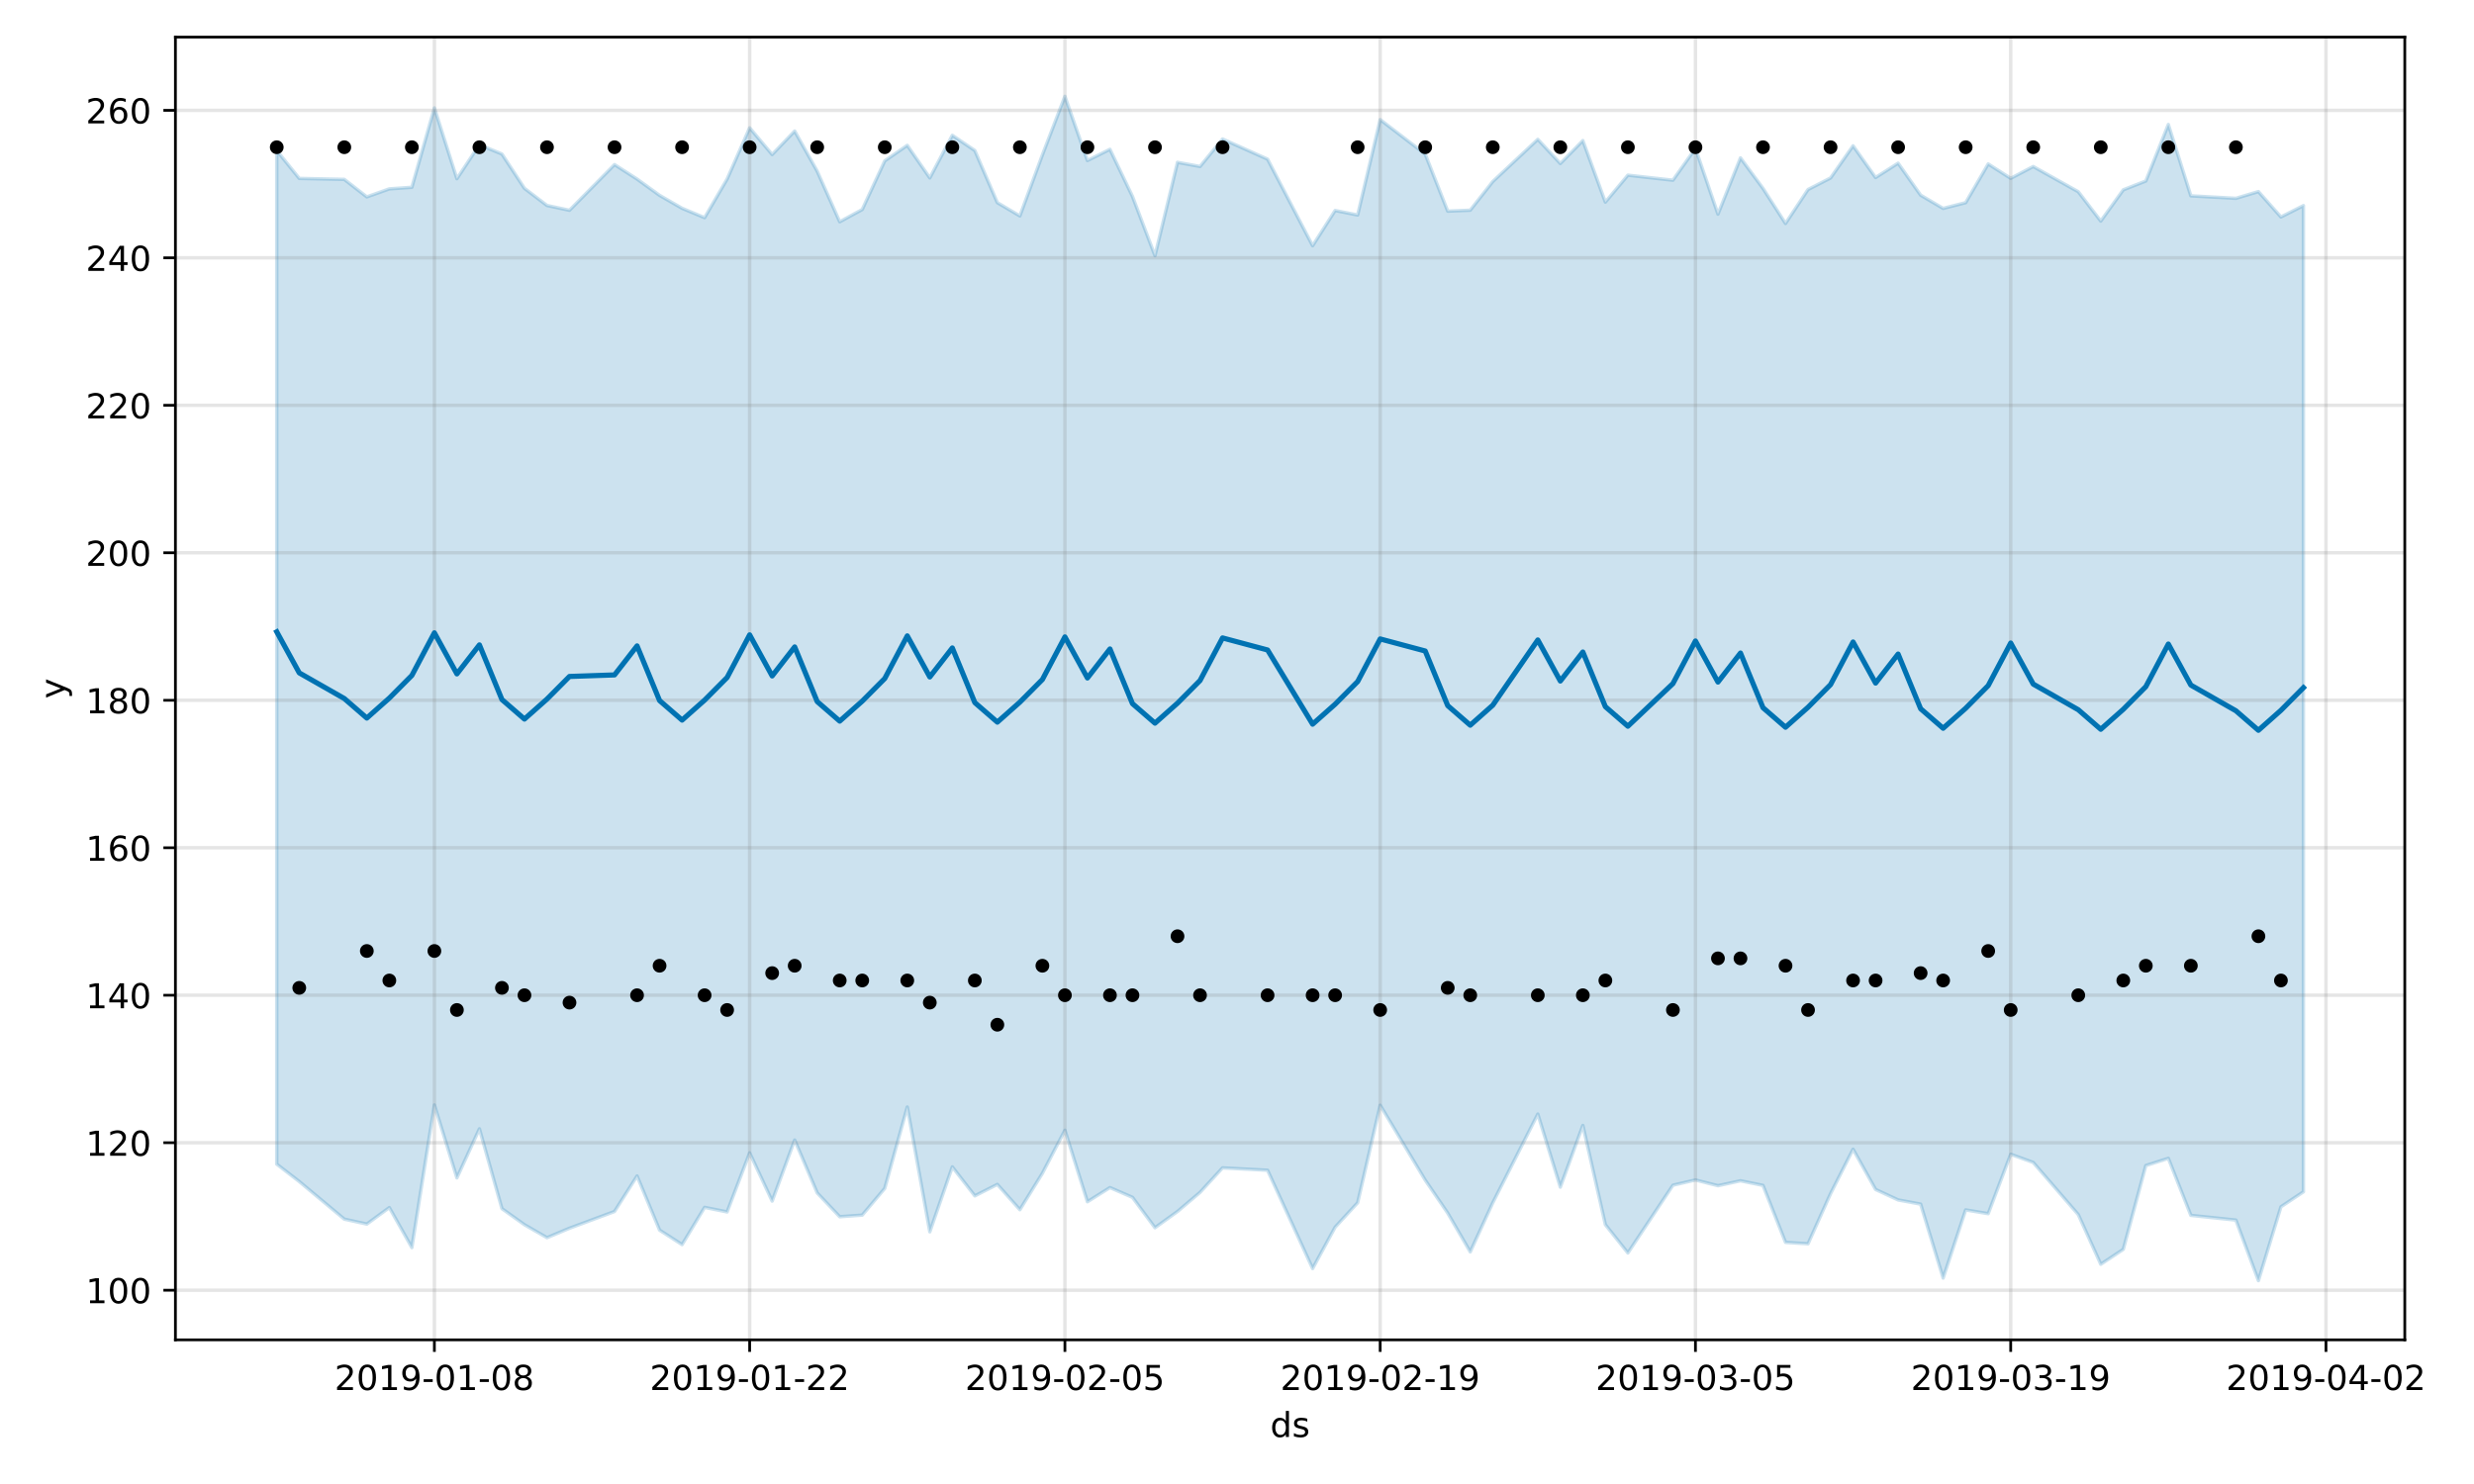 <?xml version="1.0" encoding="utf-8" standalone="no"?>
<!DOCTYPE svg PUBLIC "-//W3C//DTD SVG 1.1//EN"
  "http://www.w3.org/Graphics/SVG/1.1/DTD/svg11.dtd">
<!-- Created with matplotlib (https://matplotlib.org/) -->
<svg height="432pt" version="1.1" viewBox="0 0 720 432" width="720pt" xmlns="http://www.w3.org/2000/svg" xmlns:xlink="http://www.w3.org/1999/xlink">
 <defs>
  <style type="text/css">
*{stroke-linecap:butt;stroke-linejoin:round;}
  </style>
 </defs>
 <g id="figure_1">
  <g id="patch_1">
   <path d="M 0 432 
L 720 432 
L 720 0 
L 0 0 
z
" style="fill:#ffffff;"/>
  </g>
  <g id="axes_1">
   <g id="patch_2">
    <path d="M 51.05 390.04 
L 699.857 390.04 
L 699.857 10.8 
L 51.05 10.8 
z
" style="fill:#ffffff;"/>
   </g>
   <g id="PolyCollection_1">
    <defs>
     <path d="M 80.541 -388.165 
L 80.541 -93.115 
L 87.095 -88.051 
L 100.202 -77.098 
L 106.756 -75.668 
L 113.309 -80.468 
L 119.863 -68.816 
L 126.417 -110.341 
L 132.97 -89.114 
L 139.524 -103.393 
L 146.077 -80.16 
L 152.631 -75.482 
L 159.185 -71.706 
L 165.738 -74.451 
L 178.845 -79.323 
L 185.399 -89.669 
L 191.953 -73.905 
L 198.506 -69.683 
L 205.06 -80.527 
L 211.613 -79.198 
L 218.167 -96.401 
L 224.721 -82.356 
L 231.274 -100.13 
L 237.828 -84.741 
L 244.381 -77.798 
L 250.935 -78.269 
L 257.489 -86.057 
L 264.042 -109.739 
L 270.596 -73.407 
L 277.15 -92.311 
L 283.703 -83.876 
L 290.257 -87.211 
L 296.81 -79.839 
L 303.364 -90.45 
L 309.918 -102.983 
L 316.471 -82.164 
L 323.025 -86.289 
L 329.578 -83.445 
L 336.132 -74.596 
L 342.686 -79.326 
L 349.239 -84.891 
L 355.793 -92.025 
L 368.9 -91.331 
L 382.007 -62.713 
L 388.561 -74.763 
L 395.114 -81.868 
L 401.668 -110.263 
L 414.775 -88.465 
L 421.329 -78.86 
L 427.883 -67.566 
L 434.436 -81.856 
L 447.543 -107.684 
L 454.097 -86.423 
L 460.651 -104.377 
L 467.204 -75.497 
L 473.758 -67.253 
L 486.865 -86.978 
L 493.419 -88.503 
L 499.972 -86.833 
L 506.526 -88.264 
L 513.079 -86.923 
L 519.633 -70.337 
L 526.187 -69.93 
L 532.74 -84.512 
L 539.294 -97.451 
L 545.847 -85.741 
L 552.401 -82.693 
L 558.955 -81.471 
L 565.508 -59.948 
L 572.062 -79.788 
L 578.616 -78.692 
L 585.169 -95.99 
L 591.723 -93.606 
L 604.83 -78.431 
L 611.384 -63.97 
L 617.937 -68.308 
L 624.491 -92.701 
L 631.044 -94.803 
L 637.598 -78.196 
L 650.705 -76.824 
L 657.259 -59.198 
L 663.812 -80.687 
L 670.366 -85.062 
L 670.366 -372.15 
L 670.366 -372.15 
L 663.812 -368.843 
L 657.259 -376.227 
L 650.705 -374.265 
L 637.598 -374.99 
L 631.044 -395.766 
L 624.491 -379.315 
L 617.937 -376.747 
L 611.384 -367.639 
L 604.83 -376.192 
L 591.723 -383.528 
L 585.169 -380.085 
L 578.616 -384.273 
L 572.062 -373.006 
L 565.508 -371.333 
L 558.955 -375.195 
L 552.401 -384.503 
L 545.847 -380.321 
L 539.294 -389.56 
L 532.74 -380.19 
L 526.187 -376.837 
L 519.633 -366.95 
L 513.079 -377.161 
L 506.526 -386.044 
L 499.972 -369.657 
L 493.419 -388.805 
L 486.865 -379.546 
L 473.758 -381.009 
L 467.204 -373.157 
L 460.651 -391.077 
L 454.097 -384.398 
L 447.543 -391.436 
L 434.436 -379.156 
L 427.883 -370.811 
L 421.329 -370.538 
L 414.775 -387.135 
L 401.668 -397.182 
L 395.114 -369.417 
L 388.561 -370.721 
L 382.007 -360.464 
L 368.9 -385.67 
L 355.793 -391.533 
L 349.239 -383.538 
L 342.686 -384.749 
L 336.132 -357.571 
L 329.578 -374.822 
L 323.025 -388.534 
L 316.471 -385.265 
L 309.918 -403.962 
L 303.364 -386.908 
L 296.81 -369.15 
L 290.257 -373.011 
L 283.703 -388.185 
L 277.15 -392.613 
L 270.596 -380.215 
L 264.042 -389.69 
L 257.489 -385.168 
L 250.935 -371.014 
L 244.381 -367.444 
L 237.828 -382.169 
L 231.274 -393.852 
L 224.721 -387.016 
L 218.167 -394.791 
L 211.613 -379.885 
L 205.06 -368.642 
L 198.506 -371.369 
L 191.953 -375.137 
L 185.399 -379.88 
L 178.845 -384.087 
L 165.738 -370.791 
L 159.185 -372.189 
L 152.631 -377.182 
L 146.077 -387.167 
L 139.524 -389.869 
L 132.97 -379.975 
L 126.417 -400.591 
L 119.863 -377.482 
L 113.309 -377.025 
L 106.756 -374.689 
L 100.202 -379.786 
L 87.095 -380.066 
L 80.541 -388.165 
z
" id="m08892efbef" style="stroke:#0072b2;stroke-opacity:0.2;"/>
    </defs>
    <g clip-path="url(#pffd448269e)">
     <use style="fill:#0072b2;fill-opacity:0.2;stroke:#0072b2;stroke-opacity:0.2;" x="0" xlink:href="#m08892efbef" y="432"/>
    </g>
   </g>
   <g id="matplotlib.axis_1">
    <g id="xtick_1">
     <g id="line2d_1">
      <path clip-path="url(#pffd448269e)" d="M 126.417 390.04 
L 126.417 10.8 
" style="fill:none;stroke:#808080;stroke-linecap:square;stroke-opacity:0.2;"/>
     </g>
     <g id="line2d_2">
      <defs>
       <path d="M 0 0 
L 0 3.5 
" id="m60609bf6be" style="stroke:#000000;stroke-width:0.8;"/>
      </defs>
      <g>
       <use style="stroke:#000000;stroke-width:0.8;" x="126.417" xlink:href="#m60609bf6be" y="390.04"/>
      </g>
     </g>
     <g id="text_1">
      <!-- 2019-01-08 -->
      <defs>
       <path d="M 19.188 8.297 
L 53.609 8.297 
L 53.609 0 
L 7.328 0 
L 7.328 8.297 
Q 12.938 14.109 22.625 23.891 
Q 32.328 33.688 34.812 36.531 
Q 39.547 41.844 41.422 45.531 
Q 43.312 49.219 43.312 52.781 
Q 43.312 58.594 39.234 62.25 
Q 35.156 65.922 28.609 65.922 
Q 23.969 65.922 18.812 64.312 
Q 13.672 62.703 7.812 59.422 
L 7.812 69.391 
Q 13.766 71.781 18.938 73 
Q 24.125 74.219 28.422 74.219 
Q 39.75 74.219 46.484 68.547 
Q 53.219 62.891 53.219 53.422 
Q 53.219 48.922 51.531 44.891 
Q 49.859 40.875 45.406 35.406 
Q 44.188 33.984 37.641 27.219 
Q 31.109 20.453 19.188 8.297 
z
" id="DejaVuSans-50"/>
       <path d="M 31.781 66.406 
Q 24.172 66.406 20.328 58.906 
Q 16.5 51.422 16.5 36.375 
Q 16.5 21.391 20.328 13.891 
Q 24.172 6.391 31.781 6.391 
Q 39.453 6.391 43.281 13.891 
Q 47.125 21.391 47.125 36.375 
Q 47.125 51.422 43.281 58.906 
Q 39.453 66.406 31.781 66.406 
z
M 31.781 74.219 
Q 44.047 74.219 50.516 64.516 
Q 56.984 54.828 56.984 36.375 
Q 56.984 17.969 50.516 8.266 
Q 44.047 -1.422 31.781 -1.422 
Q 19.531 -1.422 13.062 8.266 
Q 6.594 17.969 6.594 36.375 
Q 6.594 54.828 13.062 64.516 
Q 19.531 74.219 31.781 74.219 
z
" id="DejaVuSans-48"/>
       <path d="M 12.406 8.297 
L 28.516 8.297 
L 28.516 63.922 
L 10.984 60.406 
L 10.984 69.391 
L 28.422 72.906 
L 38.281 72.906 
L 38.281 8.297 
L 54.391 8.297 
L 54.391 0 
L 12.406 0 
z
" id="DejaVuSans-49"/>
       <path d="M 10.984 1.516 
L 10.984 10.5 
Q 14.703 8.734 18.5 7.812 
Q 22.312 6.891 25.984 6.891 
Q 35.75 6.891 40.891 13.453 
Q 46.047 20.016 46.781 33.406 
Q 43.953 29.203 39.594 26.953 
Q 35.25 24.703 29.984 24.703 
Q 19.047 24.703 12.672 31.312 
Q 6.297 37.938 6.297 49.422 
Q 6.297 60.641 12.938 67.422 
Q 19.578 74.219 30.609 74.219 
Q 43.266 74.219 49.922 64.516 
Q 56.594 54.828 56.594 36.375 
Q 56.594 19.141 48.406 8.859 
Q 40.234 -1.422 26.422 -1.422 
Q 22.703 -1.422 18.891 -0.688 
Q 15.094 0.047 10.984 1.516 
z
M 30.609 32.422 
Q 37.25 32.422 41.125 36.953 
Q 45.016 41.5 45.016 49.422 
Q 45.016 57.281 41.125 61.844 
Q 37.25 66.406 30.609 66.406 
Q 23.969 66.406 20.094 61.844 
Q 16.219 57.281 16.219 49.422 
Q 16.219 41.5 20.094 36.953 
Q 23.969 32.422 30.609 32.422 
z
" id="DejaVuSans-57"/>
       <path d="M 4.891 31.391 
L 31.203 31.391 
L 31.203 23.391 
L 4.891 23.391 
z
" id="DejaVuSans-45"/>
       <path d="M 31.781 34.625 
Q 24.75 34.625 20.719 30.859 
Q 16.703 27.094 16.703 20.516 
Q 16.703 13.922 20.719 10.156 
Q 24.75 6.391 31.781 6.391 
Q 38.812 6.391 42.859 10.172 
Q 46.922 13.969 46.922 20.516 
Q 46.922 27.094 42.891 30.859 
Q 38.875 34.625 31.781 34.625 
z
M 21.922 38.812 
Q 15.578 40.375 12.031 44.719 
Q 8.5 49.078 8.5 55.328 
Q 8.5 64.062 14.719 69.141 
Q 20.953 74.219 31.781 74.219 
Q 42.672 74.219 48.875 69.141 
Q 55.078 64.062 55.078 55.328 
Q 55.078 49.078 51.531 44.719 
Q 48 40.375 41.703 38.812 
Q 48.828 37.156 52.797 32.312 
Q 56.781 27.484 56.781 20.516 
Q 56.781 9.906 50.312 4.234 
Q 43.844 -1.422 31.781 -1.422 
Q 19.734 -1.422 13.25 4.234 
Q 6.781 9.906 6.781 20.516 
Q 6.781 27.484 10.781 32.312 
Q 14.797 37.156 21.922 38.812 
z
M 18.312 54.391 
Q 18.312 48.734 21.844 45.562 
Q 25.391 42.391 31.781 42.391 
Q 38.141 42.391 41.719 45.562 
Q 45.312 48.734 45.312 54.391 
Q 45.312 60.062 41.719 63.234 
Q 38.141 66.406 31.781 66.406 
Q 25.391 66.406 21.844 63.234 
Q 18.312 60.062 18.312 54.391 
z
" id="DejaVuSans-56"/>
      </defs>
      <g transform="translate(97.359 404.638)scale(0.1 -0.1)">
       <use xlink:href="#DejaVuSans-50"/>
       <use x="63.623" xlink:href="#DejaVuSans-48"/>
       <use x="127.246" xlink:href="#DejaVuSans-49"/>
       <use x="190.869" xlink:href="#DejaVuSans-57"/>
       <use x="254.492" xlink:href="#DejaVuSans-45"/>
       <use x="290.576" xlink:href="#DejaVuSans-48"/>
       <use x="354.199" xlink:href="#DejaVuSans-49"/>
       <use x="417.822" xlink:href="#DejaVuSans-45"/>
       <use x="453.906" xlink:href="#DejaVuSans-48"/>
       <use x="517.529" xlink:href="#DejaVuSans-56"/>
      </g>
     </g>
    </g>
    <g id="xtick_2">
     <g id="line2d_3">
      <path clip-path="url(#pffd448269e)" d="M 218.167 390.04 
L 218.167 10.8 
" style="fill:none;stroke:#808080;stroke-linecap:square;stroke-opacity:0.2;"/>
     </g>
     <g id="line2d_4">
      <g>
       <use style="stroke:#000000;stroke-width:0.8;" x="218.167" xlink:href="#m60609bf6be" y="390.04"/>
      </g>
     </g>
     <g id="text_2">
      <!-- 2019-01-22 -->
      <g transform="translate(189.109 404.638)scale(0.1 -0.1)">
       <use xlink:href="#DejaVuSans-50"/>
       <use x="63.623" xlink:href="#DejaVuSans-48"/>
       <use x="127.246" xlink:href="#DejaVuSans-49"/>
       <use x="190.869" xlink:href="#DejaVuSans-57"/>
       <use x="254.492" xlink:href="#DejaVuSans-45"/>
       <use x="290.576" xlink:href="#DejaVuSans-48"/>
       <use x="354.199" xlink:href="#DejaVuSans-49"/>
       <use x="417.822" xlink:href="#DejaVuSans-45"/>
       <use x="453.906" xlink:href="#DejaVuSans-50"/>
       <use x="517.529" xlink:href="#DejaVuSans-50"/>
      </g>
     </g>
    </g>
    <g id="xtick_3">
     <g id="line2d_5">
      <path clip-path="url(#pffd448269e)" d="M 309.918 390.04 
L 309.918 10.8 
" style="fill:none;stroke:#808080;stroke-linecap:square;stroke-opacity:0.2;"/>
     </g>
     <g id="line2d_6">
      <g>
       <use style="stroke:#000000;stroke-width:0.8;" x="309.918" xlink:href="#m60609bf6be" y="390.04"/>
      </g>
     </g>
     <g id="text_3">
      <!-- 2019-02-05 -->
      <defs>
       <path d="M 10.797 72.906 
L 49.516 72.906 
L 49.516 64.594 
L 19.828 64.594 
L 19.828 46.734 
Q 21.969 47.469 24.109 47.828 
Q 26.266 48.188 28.422 48.188 
Q 40.625 48.188 47.75 41.5 
Q 54.891 34.812 54.891 23.391 
Q 54.891 11.625 47.562 5.094 
Q 40.234 -1.422 26.906 -1.422 
Q 22.312 -1.422 17.547 -0.641 
Q 12.797 0.141 7.719 1.703 
L 7.719 11.625 
Q 12.109 9.234 16.797 8.062 
Q 21.484 6.891 26.703 6.891 
Q 35.156 6.891 40.078 11.328 
Q 45.016 15.766 45.016 23.391 
Q 45.016 31 40.078 35.438 
Q 35.156 39.891 26.703 39.891 
Q 22.75 39.891 18.812 39.016 
Q 14.891 38.141 10.797 36.281 
z
" id="DejaVuSans-53"/>
      </defs>
      <g transform="translate(280.86 404.638)scale(0.1 -0.1)">
       <use xlink:href="#DejaVuSans-50"/>
       <use x="63.623" xlink:href="#DejaVuSans-48"/>
       <use x="127.246" xlink:href="#DejaVuSans-49"/>
       <use x="190.869" xlink:href="#DejaVuSans-57"/>
       <use x="254.492" xlink:href="#DejaVuSans-45"/>
       <use x="290.576" xlink:href="#DejaVuSans-48"/>
       <use x="354.199" xlink:href="#DejaVuSans-50"/>
       <use x="417.822" xlink:href="#DejaVuSans-45"/>
       <use x="453.906" xlink:href="#DejaVuSans-48"/>
       <use x="517.529" xlink:href="#DejaVuSans-53"/>
      </g>
     </g>
    </g>
    <g id="xtick_4">
     <g id="line2d_7">
      <path clip-path="url(#pffd448269e)" d="M 401.668 390.04 
L 401.668 10.8 
" style="fill:none;stroke:#808080;stroke-linecap:square;stroke-opacity:0.2;"/>
     </g>
     <g id="line2d_8">
      <g>
       <use style="stroke:#000000;stroke-width:0.8;" x="401.668" xlink:href="#m60609bf6be" y="390.04"/>
      </g>
     </g>
     <g id="text_4">
      <!-- 2019-02-19 -->
      <g transform="translate(372.61 404.638)scale(0.1 -0.1)">
       <use xlink:href="#DejaVuSans-50"/>
       <use x="63.623" xlink:href="#DejaVuSans-48"/>
       <use x="127.246" xlink:href="#DejaVuSans-49"/>
       <use x="190.869" xlink:href="#DejaVuSans-57"/>
       <use x="254.492" xlink:href="#DejaVuSans-45"/>
       <use x="290.576" xlink:href="#DejaVuSans-48"/>
       <use x="354.199" xlink:href="#DejaVuSans-50"/>
       <use x="417.822" xlink:href="#DejaVuSans-45"/>
       <use x="453.906" xlink:href="#DejaVuSans-49"/>
       <use x="517.529" xlink:href="#DejaVuSans-57"/>
      </g>
     </g>
    </g>
    <g id="xtick_5">
     <g id="line2d_9">
      <path clip-path="url(#pffd448269e)" d="M 493.419 390.04 
L 493.419 10.8 
" style="fill:none;stroke:#808080;stroke-linecap:square;stroke-opacity:0.2;"/>
     </g>
     <g id="line2d_10">
      <g>
       <use style="stroke:#000000;stroke-width:0.8;" x="493.419" xlink:href="#m60609bf6be" y="390.04"/>
      </g>
     </g>
     <g id="text_5">
      <!-- 2019-03-05 -->
      <defs>
       <path d="M 40.578 39.312 
Q 47.656 37.797 51.625 33 
Q 55.609 28.219 55.609 21.188 
Q 55.609 10.406 48.188 4.484 
Q 40.766 -1.422 27.094 -1.422 
Q 22.516 -1.422 17.656 -0.516 
Q 12.797 0.391 7.625 2.203 
L 7.625 11.719 
Q 11.719 9.328 16.594 8.109 
Q 21.484 6.891 26.812 6.891 
Q 36.078 6.891 40.938 10.547 
Q 45.797 14.203 45.797 21.188 
Q 45.797 27.641 41.281 31.266 
Q 36.766 34.906 28.719 34.906 
L 20.219 34.906 
L 20.219 43.016 
L 29.109 43.016 
Q 36.375 43.016 40.234 45.922 
Q 44.094 48.828 44.094 54.297 
Q 44.094 59.906 40.109 62.906 
Q 36.141 65.922 28.719 65.922 
Q 24.656 65.922 20.016 65.031 
Q 15.375 64.156 9.812 62.312 
L 9.812 71.094 
Q 15.438 72.656 20.344 73.438 
Q 25.25 74.219 29.594 74.219 
Q 40.828 74.219 47.359 69.109 
Q 53.906 64.016 53.906 55.328 
Q 53.906 49.266 50.438 45.094 
Q 46.969 40.922 40.578 39.312 
z
" id="DejaVuSans-51"/>
      </defs>
      <g transform="translate(464.361 404.638)scale(0.1 -0.1)">
       <use xlink:href="#DejaVuSans-50"/>
       <use x="63.623" xlink:href="#DejaVuSans-48"/>
       <use x="127.246" xlink:href="#DejaVuSans-49"/>
       <use x="190.869" xlink:href="#DejaVuSans-57"/>
       <use x="254.492" xlink:href="#DejaVuSans-45"/>
       <use x="290.576" xlink:href="#DejaVuSans-48"/>
       <use x="354.199" xlink:href="#DejaVuSans-51"/>
       <use x="417.822" xlink:href="#DejaVuSans-45"/>
       <use x="453.906" xlink:href="#DejaVuSans-48"/>
       <use x="517.529" xlink:href="#DejaVuSans-53"/>
      </g>
     </g>
    </g>
    <g id="xtick_6">
     <g id="line2d_11">
      <path clip-path="url(#pffd448269e)" d="M 585.169 390.04 
L 585.169 10.8 
" style="fill:none;stroke:#808080;stroke-linecap:square;stroke-opacity:0.2;"/>
     </g>
     <g id="line2d_12">
      <g>
       <use style="stroke:#000000;stroke-width:0.8;" x="585.169" xlink:href="#m60609bf6be" y="390.04"/>
      </g>
     </g>
     <g id="text_6">
      <!-- 2019-03-19 -->
      <g transform="translate(556.111 404.638)scale(0.1 -0.1)">
       <use xlink:href="#DejaVuSans-50"/>
       <use x="63.623" xlink:href="#DejaVuSans-48"/>
       <use x="127.246" xlink:href="#DejaVuSans-49"/>
       <use x="190.869" xlink:href="#DejaVuSans-57"/>
       <use x="254.492" xlink:href="#DejaVuSans-45"/>
       <use x="290.576" xlink:href="#DejaVuSans-48"/>
       <use x="354.199" xlink:href="#DejaVuSans-51"/>
       <use x="417.822" xlink:href="#DejaVuSans-45"/>
       <use x="453.906" xlink:href="#DejaVuSans-49"/>
       <use x="517.529" xlink:href="#DejaVuSans-57"/>
      </g>
     </g>
    </g>
    <g id="xtick_7">
     <g id="line2d_13">
      <path clip-path="url(#pffd448269e)" d="M 676.92 390.04 
L 676.92 10.8 
" style="fill:none;stroke:#808080;stroke-linecap:square;stroke-opacity:0.2;"/>
     </g>
     <g id="line2d_14">
      <g>
       <use style="stroke:#000000;stroke-width:0.8;" x="676.92" xlink:href="#m60609bf6be" y="390.04"/>
      </g>
     </g>
     <g id="text_7">
      <!-- 2019-04-02 -->
      <defs>
       <path d="M 37.797 64.312 
L 12.891 25.391 
L 37.797 25.391 
z
M 35.203 72.906 
L 47.609 72.906 
L 47.609 25.391 
L 58.016 25.391 
L 58.016 17.188 
L 47.609 17.188 
L 47.609 0 
L 37.797 0 
L 37.797 17.188 
L 4.891 17.188 
L 4.891 26.703 
z
" id="DejaVuSans-52"/>
      </defs>
      <g transform="translate(647.862 404.638)scale(0.1 -0.1)">
       <use xlink:href="#DejaVuSans-50"/>
       <use x="63.623" xlink:href="#DejaVuSans-48"/>
       <use x="127.246" xlink:href="#DejaVuSans-49"/>
       <use x="190.869" xlink:href="#DejaVuSans-57"/>
       <use x="254.492" xlink:href="#DejaVuSans-45"/>
       <use x="290.576" xlink:href="#DejaVuSans-48"/>
       <use x="354.199" xlink:href="#DejaVuSans-52"/>
       <use x="417.822" xlink:href="#DejaVuSans-45"/>
       <use x="453.906" xlink:href="#DejaVuSans-48"/>
       <use x="517.529" xlink:href="#DejaVuSans-50"/>
      </g>
     </g>
    </g>
    <g id="text_8">
     <!-- ds -->
     <defs>
      <path d="M 45.406 46.391 
L 45.406 75.984 
L 54.391 75.984 
L 54.391 0 
L 45.406 0 
L 45.406 8.203 
Q 42.578 3.328 38.25 0.953 
Q 33.938 -1.422 27.875 -1.422 
Q 17.969 -1.422 11.734 6.484 
Q 5.516 14.406 5.516 27.297 
Q 5.516 40.188 11.734 48.094 
Q 17.969 56 27.875 56 
Q 33.938 56 38.25 53.625 
Q 42.578 51.266 45.406 46.391 
z
M 14.797 27.297 
Q 14.797 17.391 18.875 11.75 
Q 22.953 6.109 30.078 6.109 
Q 37.203 6.109 41.297 11.75 
Q 45.406 17.391 45.406 27.297 
Q 45.406 37.203 41.297 42.844 
Q 37.203 48.484 30.078 48.484 
Q 22.953 48.484 18.875 42.844 
Q 14.797 37.203 14.797 27.297 
z
" id="DejaVuSans-100"/>
      <path d="M 44.281 53.078 
L 44.281 44.578 
Q 40.484 46.531 36.375 47.5 
Q 32.281 48.484 27.875 48.484 
Q 21.188 48.484 17.844 46.438 
Q 14.5 44.391 14.5 40.281 
Q 14.5 37.156 16.891 35.375 
Q 19.281 33.594 26.516 31.984 
L 29.594 31.297 
Q 39.156 29.25 43.188 25.516 
Q 47.219 21.781 47.219 15.094 
Q 47.219 7.469 41.188 3.016 
Q 35.156 -1.422 24.609 -1.422 
Q 20.219 -1.422 15.453 -0.562 
Q 10.688 0.297 5.422 2 
L 5.422 11.281 
Q 10.406 8.688 15.234 7.391 
Q 20.062 6.109 24.812 6.109 
Q 31.156 6.109 34.562 8.281 
Q 37.984 10.453 37.984 14.406 
Q 37.984 18.062 35.516 20.016 
Q 33.062 21.969 24.703 23.781 
L 21.578 24.516 
Q 13.234 26.266 9.516 29.906 
Q 5.812 33.547 5.812 39.891 
Q 5.812 47.609 11.281 51.797 
Q 16.75 56 26.812 56 
Q 31.781 56 36.172 55.266 
Q 40.578 54.547 44.281 53.078 
z
" id="DejaVuSans-115"/>
     </defs>
     <g transform="translate(369.675 418.317)scale(0.1 -0.1)">
      <use xlink:href="#DejaVuSans-100"/>
      <use x="63.477" xlink:href="#DejaVuSans-115"/>
     </g>
    </g>
   </g>
   <g id="matplotlib.axis_2">
    <g id="ytick_1">
     <g id="line2d_15">
      <path clip-path="url(#pffd448269e)" d="M 51.05 375.583 
L 699.857 375.583 
" style="fill:none;stroke:#808080;stroke-linecap:square;stroke-opacity:0.2;"/>
     </g>
     <g id="line2d_16">
      <defs>
       <path d="M 0 0 
L -3.5 0 
" id="m0974a82d89" style="stroke:#000000;stroke-width:0.8;"/>
      </defs>
      <g>
       <use style="stroke:#000000;stroke-width:0.8;" x="51.05" xlink:href="#m0974a82d89" y="375.583"/>
      </g>
     </g>
     <g id="text_9">
      <!-- 100 -->
      <g transform="translate(24.962 379.382)scale(0.1 -0.1)">
       <use xlink:href="#DejaVuSans-49"/>
       <use x="63.623" xlink:href="#DejaVuSans-48"/>
       <use x="127.246" xlink:href="#DejaVuSans-48"/>
      </g>
     </g>
    </g>
    <g id="ytick_2">
     <g id="line2d_17">
      <path clip-path="url(#pffd448269e)" d="M 51.05 332.65 
L 699.857 332.65 
" style="fill:none;stroke:#808080;stroke-linecap:square;stroke-opacity:0.2;"/>
     </g>
     <g id="line2d_18">
      <g>
       <use style="stroke:#000000;stroke-width:0.8;" x="51.05" xlink:href="#m0974a82d89" y="332.65"/>
      </g>
     </g>
     <g id="text_10">
      <!-- 120 -->
      <g transform="translate(24.962 336.449)scale(0.1 -0.1)">
       <use xlink:href="#DejaVuSans-49"/>
       <use x="63.623" xlink:href="#DejaVuSans-50"/>
       <use x="127.246" xlink:href="#DejaVuSans-48"/>
      </g>
     </g>
    </g>
    <g id="ytick_3">
     <g id="line2d_19">
      <path clip-path="url(#pffd448269e)" d="M 51.05 289.718 
L 699.857 289.718 
" style="fill:none;stroke:#808080;stroke-linecap:square;stroke-opacity:0.2;"/>
     </g>
     <g id="line2d_20">
      <g>
       <use style="stroke:#000000;stroke-width:0.8;" x="51.05" xlink:href="#m0974a82d89" y="289.718"/>
      </g>
     </g>
     <g id="text_11">
      <!-- 140 -->
      <g transform="translate(24.962 293.517)scale(0.1 -0.1)">
       <use xlink:href="#DejaVuSans-49"/>
       <use x="63.623" xlink:href="#DejaVuSans-52"/>
       <use x="127.246" xlink:href="#DejaVuSans-48"/>
      </g>
     </g>
    </g>
    <g id="ytick_4">
     <g id="line2d_21">
      <path clip-path="url(#pffd448269e)" d="M 51.05 246.785 
L 699.857 246.785 
" style="fill:none;stroke:#808080;stroke-linecap:square;stroke-opacity:0.2;"/>
     </g>
     <g id="line2d_22">
      <g>
       <use style="stroke:#000000;stroke-width:0.8;" x="51.05" xlink:href="#m0974a82d89" y="246.785"/>
      </g>
     </g>
     <g id="text_12">
      <!-- 160 -->
      <defs>
       <path d="M 33.016 40.375 
Q 26.375 40.375 22.484 35.828 
Q 18.609 31.297 18.609 23.391 
Q 18.609 15.531 22.484 10.953 
Q 26.375 6.391 33.016 6.391 
Q 39.656 6.391 43.531 10.953 
Q 47.406 15.531 47.406 23.391 
Q 47.406 31.297 43.531 35.828 
Q 39.656 40.375 33.016 40.375 
z
M 52.594 71.297 
L 52.594 62.312 
Q 48.875 64.062 45.094 64.984 
Q 41.312 65.922 37.594 65.922 
Q 27.828 65.922 22.672 59.328 
Q 17.531 52.734 16.797 39.406 
Q 19.672 43.656 24.016 45.922 
Q 28.375 48.188 33.594 48.188 
Q 44.578 48.188 50.953 41.516 
Q 57.328 34.859 57.328 23.391 
Q 57.328 12.156 50.688 5.359 
Q 44.047 -1.422 33.016 -1.422 
Q 20.359 -1.422 13.672 8.266 
Q 6.984 17.969 6.984 36.375 
Q 6.984 53.656 15.188 63.938 
Q 23.391 74.219 37.203 74.219 
Q 40.922 74.219 44.703 73.484 
Q 48.484 72.75 52.594 71.297 
z
" id="DejaVuSans-54"/>
      </defs>
      <g transform="translate(24.962 250.585)scale(0.1 -0.1)">
       <use xlink:href="#DejaVuSans-49"/>
       <use x="63.623" xlink:href="#DejaVuSans-54"/>
       <use x="127.246" xlink:href="#DejaVuSans-48"/>
      </g>
     </g>
    </g>
    <g id="ytick_5">
     <g id="line2d_23">
      <path clip-path="url(#pffd448269e)" d="M 51.05 203.853 
L 699.857 203.853 
" style="fill:none;stroke:#808080;stroke-linecap:square;stroke-opacity:0.2;"/>
     </g>
     <g id="line2d_24">
      <g>
       <use style="stroke:#000000;stroke-width:0.8;" x="51.05" xlink:href="#m0974a82d89" y="203.853"/>
      </g>
     </g>
     <g id="text_13">
      <!-- 180 -->
      <g transform="translate(24.962 207.652)scale(0.1 -0.1)">
       <use xlink:href="#DejaVuSans-49"/>
       <use x="63.623" xlink:href="#DejaVuSans-56"/>
       <use x="127.246" xlink:href="#DejaVuSans-48"/>
      </g>
     </g>
    </g>
    <g id="ytick_6">
     <g id="line2d_25">
      <path clip-path="url(#pffd448269e)" d="M 51.05 160.921 
L 699.857 160.921 
" style="fill:none;stroke:#808080;stroke-linecap:square;stroke-opacity:0.2;"/>
     </g>
     <g id="line2d_26">
      <g>
       <use style="stroke:#000000;stroke-width:0.8;" x="51.05" xlink:href="#m0974a82d89" y="160.921"/>
      </g>
     </g>
     <g id="text_14">
      <!-- 200 -->
      <g transform="translate(24.962 164.72)scale(0.1 -0.1)">
       <use xlink:href="#DejaVuSans-50"/>
       <use x="63.623" xlink:href="#DejaVuSans-48"/>
       <use x="127.246" xlink:href="#DejaVuSans-48"/>
      </g>
     </g>
    </g>
    <g id="ytick_7">
     <g id="line2d_27">
      <path clip-path="url(#pffd448269e)" d="M 51.05 117.988 
L 699.857 117.988 
" style="fill:none;stroke:#808080;stroke-linecap:square;stroke-opacity:0.2;"/>
     </g>
     <g id="line2d_28">
      <g>
       <use style="stroke:#000000;stroke-width:0.8;" x="51.05" xlink:href="#m0974a82d89" y="117.988"/>
      </g>
     </g>
     <g id="text_15">
      <!-- 220 -->
      <g transform="translate(24.962 121.787)scale(0.1 -0.1)">
       <use xlink:href="#DejaVuSans-50"/>
       <use x="63.623" xlink:href="#DejaVuSans-50"/>
       <use x="127.246" xlink:href="#DejaVuSans-48"/>
      </g>
     </g>
    </g>
    <g id="ytick_8">
     <g id="line2d_29">
      <path clip-path="url(#pffd448269e)" d="M 51.05 75.056 
L 699.857 75.056 
" style="fill:none;stroke:#808080;stroke-linecap:square;stroke-opacity:0.2;"/>
     </g>
     <g id="line2d_30">
      <g>
       <use style="stroke:#000000;stroke-width:0.8;" x="51.05" xlink:href="#m0974a82d89" y="75.056"/>
      </g>
     </g>
     <g id="text_16">
      <!-- 240 -->
      <g transform="translate(24.962 78.855)scale(0.1 -0.1)">
       <use xlink:href="#DejaVuSans-50"/>
       <use x="63.623" xlink:href="#DejaVuSans-52"/>
       <use x="127.246" xlink:href="#DejaVuSans-48"/>
      </g>
     </g>
    </g>
    <g id="ytick_9">
     <g id="line2d_31">
      <path clip-path="url(#pffd448269e)" d="M 51.05 32.123 
L 699.857 32.123 
" style="fill:none;stroke:#808080;stroke-linecap:square;stroke-opacity:0.2;"/>
     </g>
     <g id="line2d_32">
      <g>
       <use style="stroke:#000000;stroke-width:0.8;" x="51.05" xlink:href="#m0974a82d89" y="32.123"/>
      </g>
     </g>
     <g id="text_17">
      <!-- 260 -->
      <g transform="translate(24.962 35.923)scale(0.1 -0.1)">
       <use xlink:href="#DejaVuSans-50"/>
       <use x="63.623" xlink:href="#DejaVuSans-54"/>
       <use x="127.246" xlink:href="#DejaVuSans-48"/>
      </g>
     </g>
    </g>
    <g id="text_18">
     <!-- y -->
     <defs>
      <path d="M 32.172 -5.078 
Q 28.375 -14.844 24.75 -17.812 
Q 21.141 -20.797 15.094 -20.797 
L 7.906 -20.797 
L 7.906 -13.281 
L 13.188 -13.281 
Q 16.891 -13.281 18.938 -11.516 
Q 21 -9.766 23.484 -3.219 
L 25.094 0.875 
L 2.984 54.688 
L 12.5 54.688 
L 29.594 11.922 
L 46.688 54.688 
L 56.203 54.688 
z
" id="DejaVuSans-121"/>
     </defs>
     <g transform="translate(18.883 203.379)rotate(-90)scale(0.1 -0.1)">
      <use xlink:href="#DejaVuSans-121"/>
     </g>
    </g>
   </g>
   <g id="line2d_33">
    <defs>
     <path d="M 0 1.5 
C 0.398 1.5 0.779 1.342 1.061 1.061 
C 1.342 0.779 1.5 0.398 1.5 0 
C 1.5 -0.398 1.342 -0.779 1.061 -1.061 
C 0.779 -1.342 0.398 -1.5 0 -1.5 
C -0.398 -1.5 -0.779 -1.342 -1.061 -1.061 
C -1.342 -0.779 -1.5 -0.398 -1.5 0 
C -1.5 0.398 -1.342 0.779 -1.061 1.061 
C -0.779 1.342 -0.398 1.5 0 1.5 
z
" id="md862b1293b" style="stroke:#000000;"/>
    </defs>
    <g clip-path="url(#pffd448269e)">
     <use style="stroke:#000000;" x="80.541" xlink:href="#md862b1293b" y="42.857"/>
     <use style="stroke:#000000;" x="87.095" xlink:href="#md862b1293b" y="287.571"/>
     <use style="stroke:#000000;" x="100.202" xlink:href="#md862b1293b" y="42.857"/>
     <use style="stroke:#000000;" x="106.756" xlink:href="#md862b1293b" y="276.838"/>
     <use style="stroke:#000000;" x="113.309" xlink:href="#md862b1293b" y="285.425"/>
     <use style="stroke:#000000;" x="119.863" xlink:href="#md862b1293b" y="42.857"/>
     <use style="stroke:#000000;" x="126.417" xlink:href="#md862b1293b" y="276.838"/>
     <use style="stroke:#000000;" x="132.97" xlink:href="#md862b1293b" y="294.011"/>
     <use style="stroke:#000000;" x="139.524" xlink:href="#md862b1293b" y="42.857"/>
     <use style="stroke:#000000;" x="146.077" xlink:href="#md862b1293b" y="287.571"/>
     <use style="stroke:#000000;" x="152.631" xlink:href="#md862b1293b" y="289.718"/>
     <use style="stroke:#000000;" x="159.185" xlink:href="#md862b1293b" y="42.857"/>
     <use style="stroke:#000000;" x="165.738" xlink:href="#md862b1293b" y="291.864"/>
     <use style="stroke:#000000;" x="178.845" xlink:href="#md862b1293b" y="42.857"/>
     <use style="stroke:#000000;" x="185.399" xlink:href="#md862b1293b" y="289.718"/>
     <use style="stroke:#000000;" x="191.953" xlink:href="#md862b1293b" y="281.131"/>
     <use style="stroke:#000000;" x="198.506" xlink:href="#md862b1293b" y="42.857"/>
     <use style="stroke:#000000;" x="205.06" xlink:href="#md862b1293b" y="289.718"/>
     <use style="stroke:#000000;" x="211.613" xlink:href="#md862b1293b" y="294.011"/>
     <use style="stroke:#000000;" x="218.167" xlink:href="#md862b1293b" y="42.857"/>
     <use style="stroke:#000000;" x="224.721" xlink:href="#md862b1293b" y="283.278"/>
     <use style="stroke:#000000;" x="231.274" xlink:href="#md862b1293b" y="281.131"/>
     <use style="stroke:#000000;" x="237.828" xlink:href="#md862b1293b" y="42.857"/>
     <use style="stroke:#000000;" x="244.381" xlink:href="#md862b1293b" y="285.425"/>
     <use style="stroke:#000000;" x="250.935" xlink:href="#md862b1293b" y="285.425"/>
     <use style="stroke:#000000;" x="257.489" xlink:href="#md862b1293b" y="42.857"/>
     <use style="stroke:#000000;" x="264.042" xlink:href="#md862b1293b" y="285.425"/>
     <use style="stroke:#000000;" x="270.596" xlink:href="#md862b1293b" y="291.864"/>
     <use style="stroke:#000000;" x="277.15" xlink:href="#md862b1293b" y="42.857"/>
     <use style="stroke:#000000;" x="283.703" xlink:href="#md862b1293b" y="285.425"/>
     <use style="stroke:#000000;" x="290.257" xlink:href="#md862b1293b" y="298.304"/>
     <use style="stroke:#000000;" x="296.81" xlink:href="#md862b1293b" y="42.857"/>
     <use style="stroke:#000000;" x="303.364" xlink:href="#md862b1293b" y="281.131"/>
     <use style="stroke:#000000;" x="309.918" xlink:href="#md862b1293b" y="289.718"/>
     <use style="stroke:#000000;" x="316.471" xlink:href="#md862b1293b" y="42.857"/>
     <use style="stroke:#000000;" x="323.025" xlink:href="#md862b1293b" y="289.718"/>
     <use style="stroke:#000000;" x="329.578" xlink:href="#md862b1293b" y="289.718"/>
     <use style="stroke:#000000;" x="336.132" xlink:href="#md862b1293b" y="42.857"/>
     <use style="stroke:#000000;" x="342.686" xlink:href="#md862b1293b" y="272.545"/>
     <use style="stroke:#000000;" x="349.239" xlink:href="#md862b1293b" y="289.718"/>
     <use style="stroke:#000000;" x="355.793" xlink:href="#md862b1293b" y="42.857"/>
     <use style="stroke:#000000;" x="368.9" xlink:href="#md862b1293b" y="289.718"/>
     <use style="stroke:#000000;" x="382.007" xlink:href="#md862b1293b" y="289.718"/>
     <use style="stroke:#000000;" x="388.561" xlink:href="#md862b1293b" y="289.718"/>
     <use style="stroke:#000000;" x="395.114" xlink:href="#md862b1293b" y="42.857"/>
     <use style="stroke:#000000;" x="401.668" xlink:href="#md862b1293b" y="294.011"/>
     <use style="stroke:#000000;" x="414.775" xlink:href="#md862b1293b" y="42.857"/>
     <use style="stroke:#000000;" x="421.329" xlink:href="#md862b1293b" y="287.571"/>
     <use style="stroke:#000000;" x="427.883" xlink:href="#md862b1293b" y="289.718"/>
     <use style="stroke:#000000;" x="434.436" xlink:href="#md862b1293b" y="42.857"/>
     <use style="stroke:#000000;" x="447.543" xlink:href="#md862b1293b" y="289.718"/>
     <use style="stroke:#000000;" x="454.097" xlink:href="#md862b1293b" y="42.857"/>
     <use style="stroke:#000000;" x="460.651" xlink:href="#md862b1293b" y="289.718"/>
     <use style="stroke:#000000;" x="467.204" xlink:href="#md862b1293b" y="285.425"/>
     <use style="stroke:#000000;" x="473.758" xlink:href="#md862b1293b" y="42.857"/>
     <use style="stroke:#000000;" x="486.865" xlink:href="#md862b1293b" y="294.011"/>
     <use style="stroke:#000000;" x="493.419" xlink:href="#md862b1293b" y="42.857"/>
     <use style="stroke:#000000;" x="499.972" xlink:href="#md862b1293b" y="278.985"/>
     <use style="stroke:#000000;" x="506.526" xlink:href="#md862b1293b" y="278.985"/>
     <use style="stroke:#000000;" x="513.079" xlink:href="#md862b1293b" y="42.857"/>
     <use style="stroke:#000000;" x="519.633" xlink:href="#md862b1293b" y="281.131"/>
     <use style="stroke:#000000;" x="526.187" xlink:href="#md862b1293b" y="294.011"/>
     <use style="stroke:#000000;" x="532.74" xlink:href="#md862b1293b" y="42.857"/>
     <use style="stroke:#000000;" x="539.294" xlink:href="#md862b1293b" y="285.425"/>
     <use style="stroke:#000000;" x="545.847" xlink:href="#md862b1293b" y="285.425"/>
     <use style="stroke:#000000;" x="552.401" xlink:href="#md862b1293b" y="42.857"/>
     <use style="stroke:#000000;" x="558.955" xlink:href="#md862b1293b" y="283.278"/>
     <use style="stroke:#000000;" x="565.508" xlink:href="#md862b1293b" y="285.425"/>
     <use style="stroke:#000000;" x="572.062" xlink:href="#md862b1293b" y="42.857"/>
     <use style="stroke:#000000;" x="578.616" xlink:href="#md862b1293b" y="276.838"/>
     <use style="stroke:#000000;" x="585.169" xlink:href="#md862b1293b" y="294.011"/>
     <use style="stroke:#000000;" x="591.723" xlink:href="#md862b1293b" y="42.857"/>
     <use style="stroke:#000000;" x="604.83" xlink:href="#md862b1293b" y="289.718"/>
     <use style="stroke:#000000;" x="611.384" xlink:href="#md862b1293b" y="42.857"/>
     <use style="stroke:#000000;" x="617.937" xlink:href="#md862b1293b" y="285.425"/>
     <use style="stroke:#000000;" x="624.491" xlink:href="#md862b1293b" y="281.131"/>
     <use style="stroke:#000000;" x="631.044" xlink:href="#md862b1293b" y="42.857"/>
     <use style="stroke:#000000;" x="637.598" xlink:href="#md862b1293b" y="281.131"/>
     <use style="stroke:#000000;" x="650.705" xlink:href="#md862b1293b" y="42.857"/>
     <use style="stroke:#000000;" x="657.259" xlink:href="#md862b1293b" y="272.545"/>
     <use style="stroke:#000000;" x="663.812" xlink:href="#md862b1293b" y="285.425"/>
    </g>
   </g>
   <g id="line2d_34">
    <path clip-path="url(#pffd448269e)" d="M 80.541 183.923 
L 87.095 195.878 
L 100.202 203.347 
L 106.756 209.03 
L 113.309 203.217 
L 119.863 196.624 
L 126.417 184.219 
L 132.97 196.174 
L 139.524 187.729 
L 146.077 203.644 
L 152.631 209.327 
L 159.185 203.513 
L 165.738 196.921 
L 178.845 196.471 
L 185.399 188.025 
L 191.953 203.94 
L 198.506 209.624 
L 205.06 203.81 
L 211.613 197.217 
L 218.167 184.813 
L 224.721 196.768 
L 231.274 188.322 
L 237.828 204.237 
L 244.381 209.92 
L 250.935 204.107 
L 257.489 197.514 
L 264.042 185.109 
L 270.596 197.064 
L 277.15 188.619 
L 283.703 204.534 
L 290.257 210.217 
L 296.81 204.403 
L 303.364 197.811 
L 309.918 185.406 
L 316.471 197.361 
L 323.025 188.915 
L 329.578 204.83 
L 336.132 210.514 
L 342.686 204.7 
L 349.239 198.108 
L 355.793 185.703 
L 368.9 189.212 
L 382.007 210.81 
L 388.561 204.997 
L 395.114 198.404 
L 401.668 185.999 
L 414.775 189.509 
L 421.329 205.424 
L 427.883 211.107 
L 434.436 205.293 
L 447.543 186.296 
L 454.097 198.251 
L 460.651 189.805 
L 467.204 205.72 
L 473.758 211.404 
L 486.865 198.998 
L 493.419 186.593 
L 499.972 198.548 
L 506.526 190.102 
L 513.079 206.017 
L 519.633 211.7 
L 526.187 205.887 
L 532.74 199.294 
L 539.294 186.89 
L 545.847 198.845 
L 552.401 190.399 
L 558.955 206.314 
L 565.508 211.997 
L 572.062 206.183 
L 578.616 199.591 
L 585.169 187.186 
L 591.723 199.141 
L 604.83 206.61 
L 611.384 212.294 
L 617.937 206.48 
L 624.491 199.888 
L 631.044 187.483 
L 637.598 199.438 
L 650.705 206.907 
L 657.259 212.59 
L 663.812 206.777 
L 670.366 200.184 
" style="fill:none;stroke:#0072b2;stroke-linecap:square;stroke-width:1.5;"/>
   </g>
   <g id="patch_3">
    <path d="M 51.05 390.04 
L 51.05 10.8 
" style="fill:none;stroke:#000000;stroke-linecap:square;stroke-linejoin:miter;stroke-width:0.8;"/>
   </g>
   <g id="patch_4">
    <path d="M 699.857 390.04 
L 699.857 10.8 
" style="fill:none;stroke:#000000;stroke-linecap:square;stroke-linejoin:miter;stroke-width:0.8;"/>
   </g>
   <g id="patch_5">
    <path d="M 51.05 390.04 
L 699.857 390.04 
" style="fill:none;stroke:#000000;stroke-linecap:square;stroke-linejoin:miter;stroke-width:0.8;"/>
   </g>
   <g id="patch_6">
    <path d="M 51.05 10.8 
L 699.857 10.8 
" style="fill:none;stroke:#000000;stroke-linecap:square;stroke-linejoin:miter;stroke-width:0.8;"/>
   </g>
  </g>
 </g>
 <defs>
  <clipPath id="pffd448269e">
   <rect height="379.24" width="648.807" x="51.05" y="10.8"/>
  </clipPath>
 </defs>
</svg>
